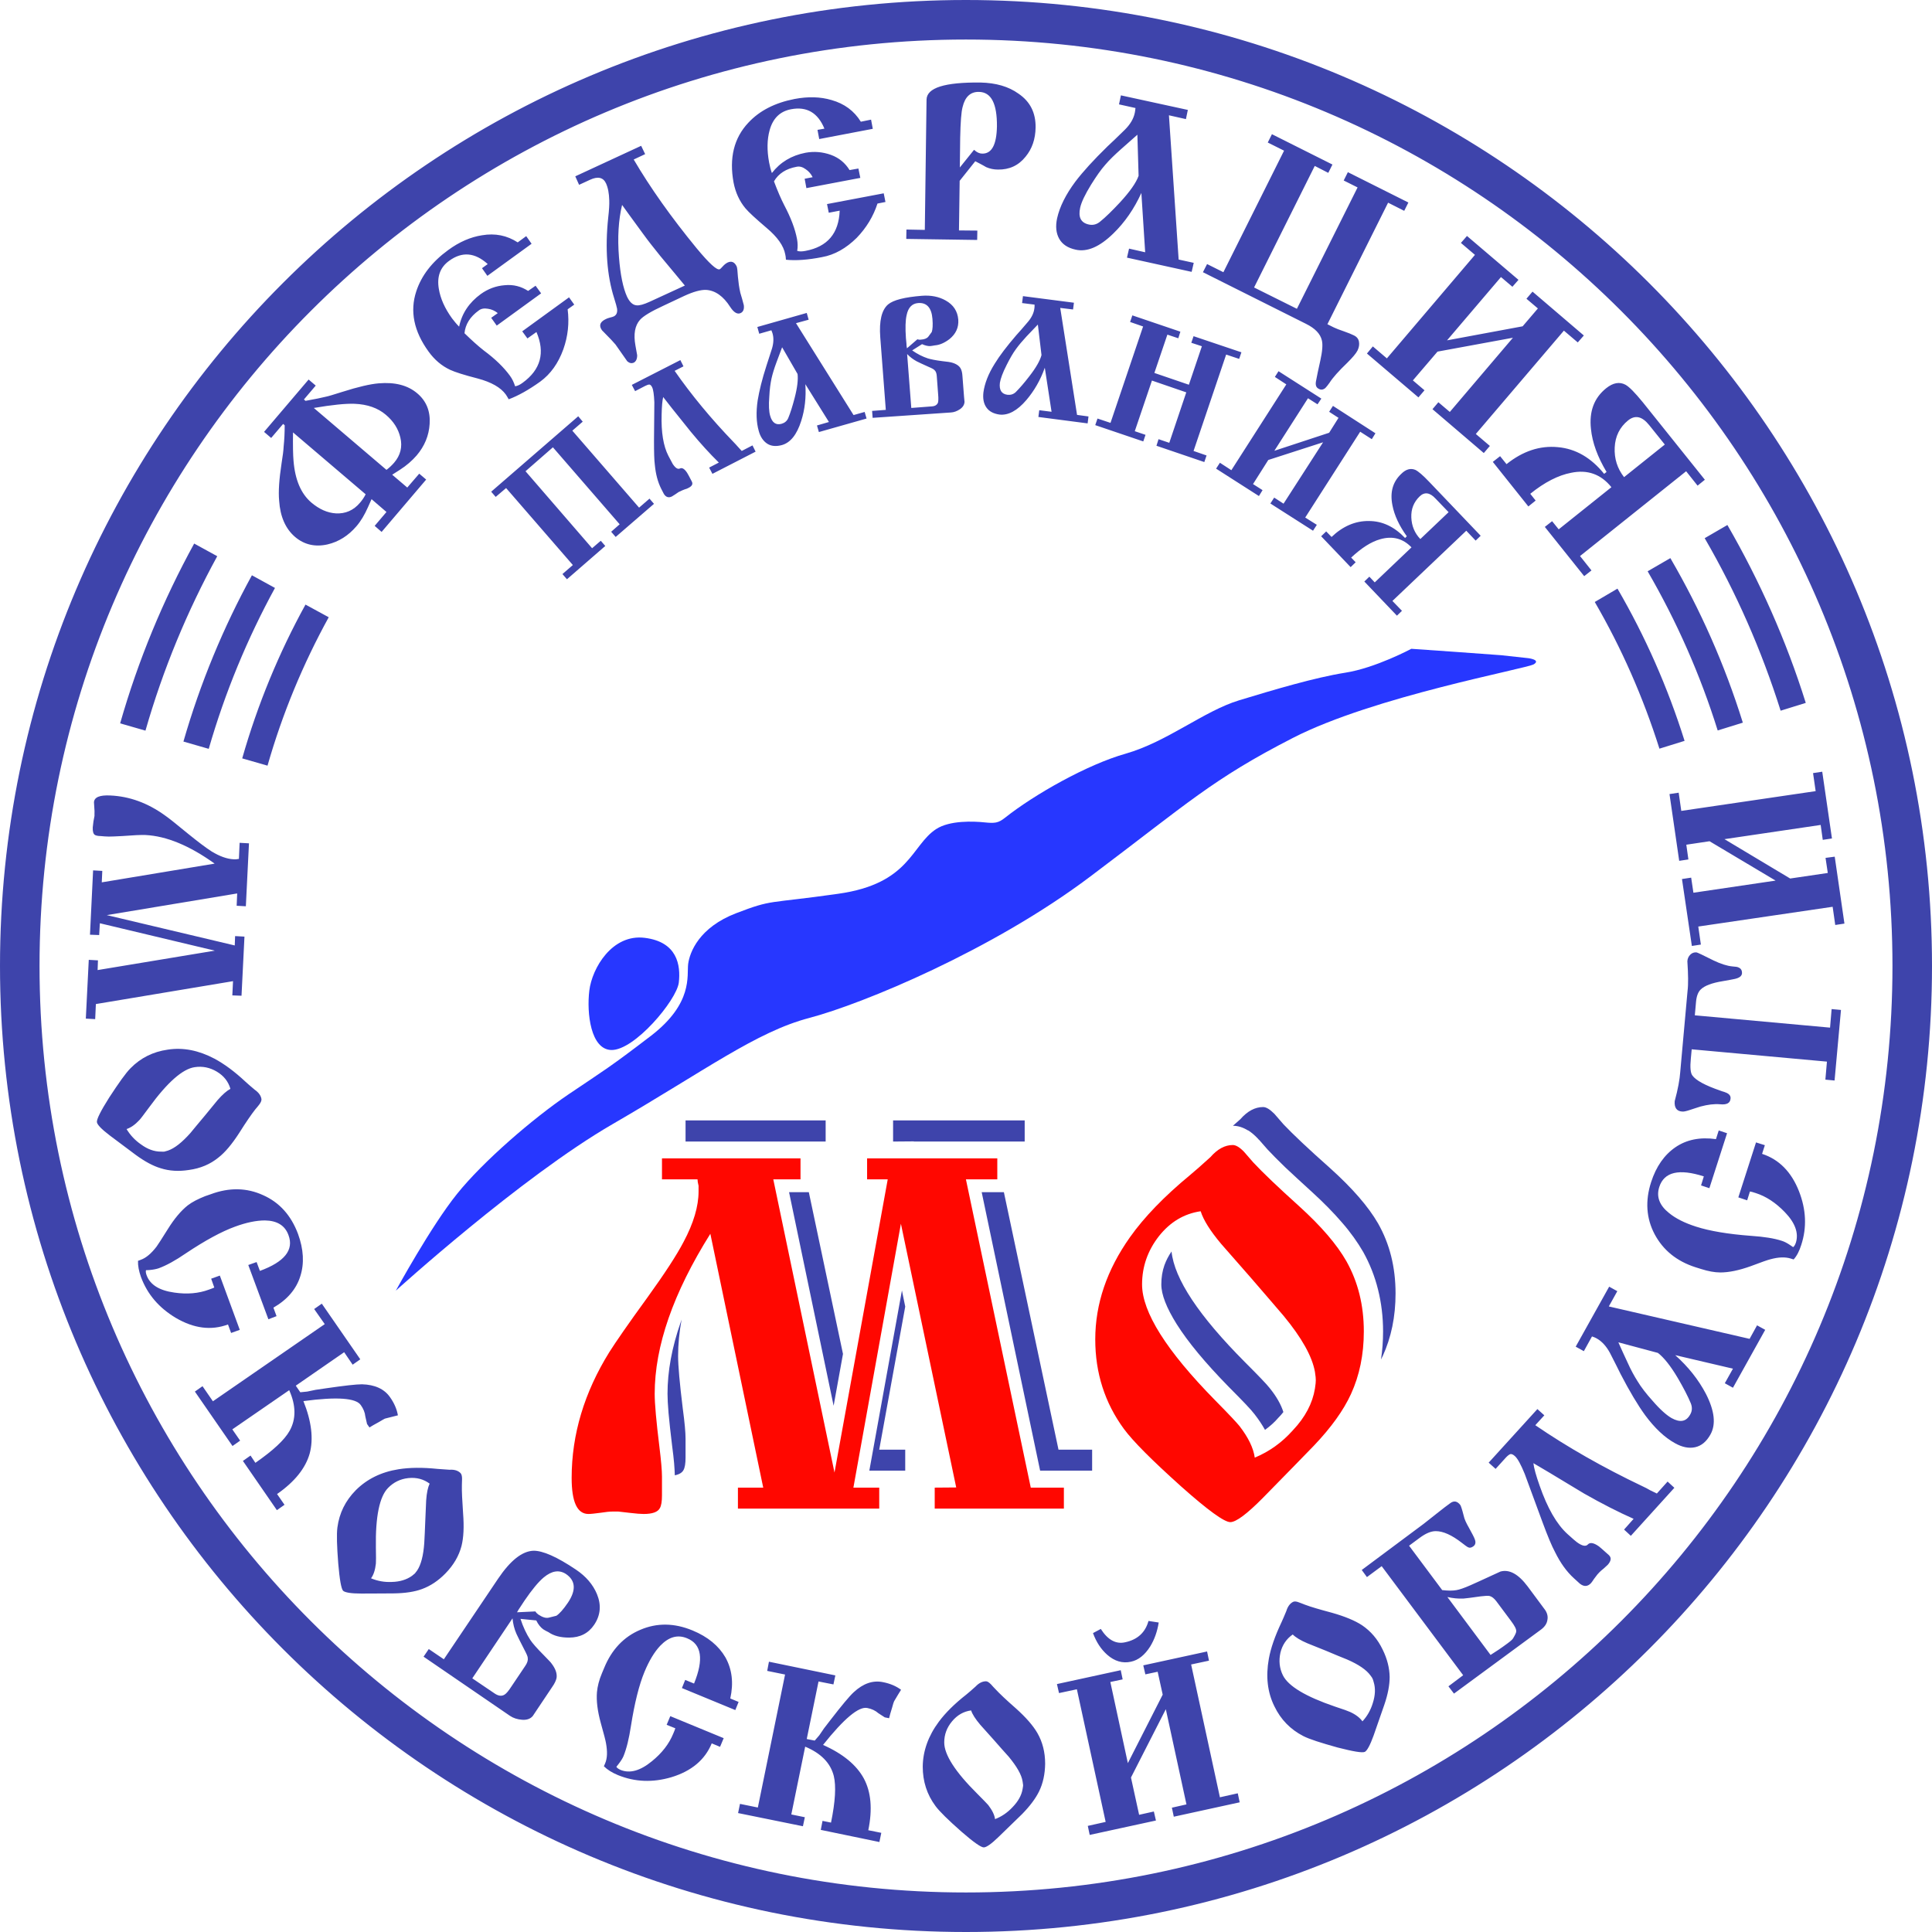 <?xml version="1.0" encoding="UTF-8"?>
<!DOCTYPE svg PUBLIC "-//W3C//DTD SVG 1.1//EN" "http://www.w3.org/Graphics/SVG/1.1/DTD/svg11.dtd">
<!-- Creator: CorelDRAW 2019 (64-Bit) -->
<svg xmlns="http://www.w3.org/2000/svg" xml:space="preserve" width="180px" height="180px" version="1.1" style="shape-rendering:geometricPrecision; text-rendering:geometricPrecision; image-rendering:optimizeQuality; fill-rule:evenodd; clip-rule:evenodd"
viewBox="0 0 111.43 111.43"
 xmlns:xlink="http://www.w3.org/1999/xlink"
 xmlns:xodm="http://www.corel.com/coreldraw/odm/2003">
 <defs>
  <style type="text/css">
   <![CDATA[
    .fil2 {fill:#2737FF}
    .fil0 {fill:#3E44AB}
    .fil1 {fill:#FF0700;fill-rule:nonzero}
   ]]>
  </style>
 </defs>
 <g id="Слой_x0020_1">
  <g id="_2025556928720">
   <path class="fil0" d="M17.93 93.5c9.67,9.67 23.03,15.65 37.78,15.65 14.76,0 28.12,-5.98 37.79,-15.65 9.67,-9.67 15.65,-23.03 15.65,-37.79 0,-14.75 -5.98,-28.11 -15.65,-37.78 -9.67,-9.67 -23.03,-15.65 -37.79,-15.65 -14.75,0 -28.11,5.98 -37.78,15.65 -9.67,9.67 -15.65,23.03 -15.65,37.78 0,14.76 5.98,28.12 15.65,37.79zm37.78 17.93c-15.38,0 -29.31,-6.24 -39.39,-16.32 -10.08,-10.08 -16.32,-24.01 -16.32,-39.4 0,-15.38 6.24,-29.31 16.32,-39.39 10.08,-10.08 24.01,-16.32 39.39,-16.32 15.39,0 29.32,6.24 39.4,16.32 10.08,10.08 16.32,24.01 16.32,39.39 0,15.39 -6.24,29.32 -16.32,39.4 -10.08,10.08 -24.01,16.32 -39.4,16.32zm21.19 -32.17c0.09,-0.14 0.18,-0.29 0.25,-0.43 -0.07,0.24 -0.16,0.48 -0.25,0.72l0 -0.18c0,-0.03 0,-0.07 0,-0.11zm28.47 -18.03l-7.8 -0.71 -0.05 0.54c-0.05,0.5 -0.02,0.83 0.09,0.97 0.2,0.28 0.73,0.57 1.6,0.87l0.11 0.04c0.08,0.02 0.17,0.05 0.26,0.09 0.17,0.08 0.25,0.19 0.23,0.34 -0.02,0.25 -0.22,0.36 -0.6,0.32 -0.34,-0.03 -0.72,0.02 -1.13,0.13 -0.18,0.06 -0.39,0.12 -0.62,0.2 -0.21,0.07 -0.35,0.1 -0.44,0.09 -0.32,-0.02 -0.46,-0.23 -0.43,-0.6 0.19,-0.7 0.29,-1.26 0.32,-1.69l0.04 -0.45 0.38 -4.21c0.05,-0.39 0.04,-0.96 -0.01,-1.72 0.01,-0.16 0.07,-0.28 0.17,-0.38 0.1,-0.1 0.22,-0.14 0.36,-0.13 0.05,0.01 0.38,0.16 0.99,0.47 0.4,0.19 0.76,0.31 1.08,0.34 0.18,0.01 0.3,0.03 0.35,0.06 0.15,0.06 0.21,0.18 0.2,0.35 -0.02,0.15 -0.15,0.25 -0.41,0.31 -0.08,0.02 -0.31,0.06 -0.7,0.13 -0.62,0.1 -1.04,0.26 -1.26,0.47 -0.16,0.15 -0.25,0.39 -0.28,0.72l-0.07 0.78 7.8 0.71 0.09 -1.07 0.54 0.05 -0.37 4.07 -0.53 -0.05 0.09 -1.04zm-5.76 4.13l-1.02 3.17 -0.48 -0.16 0.16 -0.52c-1.43,-0.46 -2.29,-0.26 -2.57,0.61 -0.18,0.56 0.01,1.06 0.56,1.5 0.39,0.32 0.91,0.58 1.57,0.79 0.78,0.25 1.84,0.43 3.18,0.53 0.73,0.05 1.32,0.14 1.77,0.29 0.13,0.04 0.29,0.12 0.48,0.25l0.16 0.11c0.06,-0.04 0.11,-0.12 0.16,-0.26 0.17,-0.55 -0.04,-1.14 -0.64,-1.76 -0.52,-0.54 -1.08,-0.91 -1.68,-1.1 -0.15,-0.05 -0.26,-0.08 -0.33,-0.09l-0.16 0.51 -0.51 -0.17 1.02 -3.17 0.51 0.16 -0.16 0.5c0.98,0.32 1.69,1.04 2.13,2.16 0.41,1.05 0.46,2.08 0.13,3.09 -0.11,0.35 -0.25,0.63 -0.44,0.84l-0.16 -0.05c-0.32,-0.1 -0.71,-0.09 -1.18,0.04 -0.13,0.03 -0.51,0.16 -1.14,0.4 -0.67,0.24 -1.25,0.36 -1.75,0.36 -0.33,0 -0.7,-0.07 -1.11,-0.2l-0.32 -0.1c-1.09,-0.35 -1.87,-0.99 -2.36,-1.91 -0.48,-0.91 -0.55,-1.92 -0.2,-3 0.29,-0.9 0.76,-1.57 1.4,-2.01 0.64,-0.44 1.42,-0.6 2.34,-0.47l0.16 -0.5 0.48 0.16zm-7.79 11.72l-0.47 0.85 -0.47 -0.26 1.93 -3.46 0.47 0.26 -0.49 0.88 8.12 1.87 0.43 -0.78 0.47 0.26 -1.86 3.34 -0.47 -0.26 0.47 -0.84 -3.33 -0.78c0.75,0.67 1.34,1.41 1.77,2.23 0.5,0.98 0.59,1.76 0.26,2.35 -0.23,0.41 -0.52,0.65 -0.88,0.73 -0.36,0.08 -0.75,0 -1.16,-0.23 -0.6,-0.33 -1.17,-0.87 -1.72,-1.61 -0.43,-0.59 -0.9,-1.38 -1.42,-2.38 -0.13,-0.27 -0.34,-0.68 -0.62,-1.23 -0.21,-0.38 -0.46,-0.66 -0.77,-0.83 -0.05,-0.03 -0.14,-0.07 -0.26,-0.11zm4.59 4.71c0.49,0.27 0.84,0.21 1.07,-0.2 0.12,-0.2 0.13,-0.42 0.04,-0.65 -0.17,-0.41 -0.42,-0.89 -0.74,-1.44 -0.43,-0.73 -0.82,-1.21 -1.16,-1.47l-2.28 -0.61c0.17,0.38 0.34,0.76 0.52,1.14 0.2,0.45 0.4,0.81 0.59,1.11 0.2,0.33 0.49,0.71 0.87,1.13 0.44,0.51 0.81,0.83 1.09,0.99zm-2.74 6.43l0.55 -0.62c-0.88,-0.39 -1.84,-0.88 -2.86,-1.46 -0.4,-0.24 -1.06,-0.64 -1.99,-1.2l-0.93 -0.55c0.03,0.27 0.15,0.71 0.36,1.3 0.45,1.29 0.98,2.22 1.61,2.79 0.29,0.26 0.47,0.42 0.53,0.46 0.31,0.23 0.52,0.27 0.64,0.14 0.13,-0.14 0.34,-0.1 0.64,0.11 0.05,0.04 0.24,0.2 0.57,0.5 0.16,0.15 0.14,0.33 -0.06,0.56 -0.05,0.05 -0.13,0.12 -0.24,0.22 -0.11,0.09 -0.2,0.16 -0.25,0.22l-0.11 0.12c-0.05,0.06 -0.11,0.14 -0.19,0.25 -0.07,0.11 -0.13,0.19 -0.17,0.24 -0.19,0.21 -0.41,0.23 -0.65,0.04l-0.34 -0.31c-0.42,-0.38 -0.78,-0.88 -1.09,-1.51 -0.19,-0.35 -0.43,-0.93 -0.73,-1.74l-1.02 -2.77c-0.22,-0.54 -0.41,-0.89 -0.57,-1.03 -0.11,-0.1 -0.2,-0.13 -0.27,-0.11 -0.07,0.03 -0.16,0.1 -0.26,0.21l-0.58 0.64 -0.4 -0.36 2.81 -3.09 0.4 0.36 -0.52 0.57c1.84,1.26 3.91,2.44 6.2,3.53 0.13,0.06 0.27,0.13 0.42,0.22l0.39 0.19 0.62 -0.69 0.39 0.36 -2.51 2.77 -0.39 -0.36zm-21.67 -2.86l-0.11 -0.07 0.29 -0.11 -0.18 0.18zm6.54 5.19l3.57 -2.66c0.17,-0.13 0.42,-0.33 0.76,-0.6 0.34,-0.27 0.6,-0.47 0.77,-0.59 0.21,-0.16 0.41,-0.13 0.59,0.11 0.03,0.05 0.1,0.25 0.19,0.61 0.04,0.2 0.15,0.43 0.3,0.69 0.18,0.33 0.3,0.55 0.34,0.67 0.07,0.18 0.04,0.32 -0.09,0.41 -0.11,0.08 -0.21,0.1 -0.32,0.04 -0.04,-0.02 -0.15,-0.1 -0.33,-0.24 -0.59,-0.46 -1.09,-0.68 -1.51,-0.68 -0.28,0 -0.58,0.13 -0.92,0.38l-0.62 0.46 1.91 2.56c0.35,0.04 0.62,0.04 0.83,0 0.17,-0.03 0.44,-0.12 0.8,-0.28 0.07,-0.03 0.65,-0.29 1.73,-0.79 0.51,-0.14 1.03,0.14 1.57,0.86l0.95 1.28c0.17,0.21 0.23,0.43 0.19,0.64 -0.03,0.22 -0.15,0.4 -0.36,0.56l-5.03 3.7 -0.32 -0.42 0.85 -0.64 -4.7 -6.29 -0.85 0.63 -0.3 -0.41zm7.43 4.9c0.29,-0.18 0.62,-0.4 0.97,-0.66 0.19,-0.14 0.3,-0.24 0.33,-0.3 0.12,-0.2 0.18,-0.33 0.18,-0.4 0.01,-0.13 -0.09,-0.32 -0.3,-0.6l-0.85 -1.14c-0.13,-0.17 -0.26,-0.27 -0.39,-0.3 -0.08,-0.02 -0.25,-0.01 -0.5,0.02 -0.55,0.08 -0.89,0.12 -1.02,0.13 -0.3,0.01 -0.6,-0.02 -0.91,-0.09l2.49 3.34zm-11.39 -3.06c0.08,-0.04 0.19,-0.03 0.34,0.03 0.12,0.04 0.23,0.09 0.34,0.13 0.34,0.13 0.86,0.28 1.57,0.47 0.74,0.21 1.32,0.45 1.73,0.72 0.5,0.34 0.9,0.8 1.19,1.41 0.26,0.53 0.39,1.05 0.4,1.57 0,0.46 -0.1,1 -0.31,1.61 -0.11,0.31 -0.31,0.9 -0.62,1.78 -0.2,0.55 -0.37,0.86 -0.5,0.93 -0.15,0.07 -0.67,-0.02 -1.57,-0.25 -0.97,-0.27 -1.63,-0.48 -1.98,-0.66 -0.74,-0.38 -1.3,-0.95 -1.67,-1.72 -0.4,-0.81 -0.5,-1.72 -0.32,-2.73 0.11,-0.62 0.36,-1.33 0.73,-2.11 0.07,-0.15 0.16,-0.36 0.28,-0.65 0.08,-0.26 0.21,-0.44 0.39,-0.53zm-0.02 1.88c-0.36,0.25 -0.6,0.6 -0.71,1.05 -0.1,0.46 -0.06,0.89 0.14,1.3 0.31,0.63 1.31,1.23 3.01,1.81 0.47,0.15 0.76,0.26 0.87,0.31 0.33,0.15 0.57,0.34 0.71,0.54 0.28,-0.3 0.48,-0.66 0.6,-1.06 0.14,-0.44 0.16,-0.84 0.05,-1.2 -0.03,-0.11 -0.05,-0.18 -0.07,-0.21 -0.01,-0.03 -0.05,-0.09 -0.12,-0.18 -0.23,-0.32 -0.68,-0.63 -1.35,-0.92 -0.31,-0.12 -0.71,-0.29 -1.21,-0.5l-1.07 -0.43c-0.4,-0.17 -0.68,-0.34 -0.85,-0.51zm-7.32 4.31l-2.01 3.94 0.47 2.15 0.85 -0.19 0.12 0.52 -3.82 0.83 -0.11 -0.52 1.03 -0.23 -1.66 -7.65 -1.03 0.22 -0.12 -0.52 3.68 -0.8 0.11 0.53 -0.71 0.15 1.01 4.68 2.01 -3.95 -0.29 -1.32 -0.71 0.15 -0.12 -0.52 3.68 -0.8 0.11 0.53 -1.03 0.22 1.66 7.66 1.03 -0.23 0.11 0.52 -3.8 0.83 -0.11 -0.52 0.84 -0.19 -1.19 -5.49zm-1 -5.09l0.59 0.09c-0.08,0.51 -0.24,0.97 -0.49,1.38 -0.31,0.49 -0.68,0.79 -1.11,0.88 -0.49,0.11 -0.95,-0.03 -1.37,-0.4 -0.36,-0.32 -0.63,-0.73 -0.82,-1.25l0.45 -0.24c0.4,0.63 0.87,0.89 1.4,0.77 0.72,-0.15 1.17,-0.57 1.35,-1.23zm-9.37 3.48c0.08,0 0.17,0.06 0.29,0.18 0.08,0.09 0.16,0.18 0.24,0.26 0.25,0.27 0.64,0.64 1.19,1.12 0.58,0.52 0.99,0.99 1.24,1.42 0.3,0.52 0.45,1.11 0.45,1.78 -0.01,0.59 -0.12,1.12 -0.35,1.59 -0.2,0.41 -0.53,0.85 -0.98,1.31 -0.24,0.23 -0.69,0.67 -1.35,1.31 -0.42,0.41 -0.71,0.61 -0.86,0.61 -0.16,0 -0.59,-0.3 -1.29,-0.91 -0.76,-0.67 -1.26,-1.16 -1.49,-1.47 -0.5,-0.67 -0.74,-1.43 -0.74,-2.28 0.01,-0.9 0.32,-1.77 0.93,-2.59 0.38,-0.51 0.9,-1.03 1.59,-1.57 0.12,-0.1 0.3,-0.25 0.53,-0.46 0.19,-0.2 0.39,-0.3 0.6,-0.3zm-0.86 1.68c-0.44,0.06 -0.8,0.27 -1.1,0.63 -0.3,0.36 -0.45,0.76 -0.45,1.22 0,0.7 0.63,1.69 1.9,2.95 0.35,0.35 0.56,0.57 0.64,0.66 0.22,0.29 0.36,0.56 0.39,0.81 0.39,-0.15 0.72,-0.38 1.01,-0.69 0.32,-0.33 0.52,-0.68 0.58,-1.05 0.02,-0.11 0.03,-0.18 0.03,-0.22 0,-0.03 -0.01,-0.1 -0.03,-0.21 -0.06,-0.4 -0.34,-0.87 -0.8,-1.43 -0.23,-0.25 -0.51,-0.57 -0.87,-0.98l-0.77 -0.86c-0.28,-0.33 -0.46,-0.61 -0.53,-0.83zm-9.48 1.65l0.46 0.09 0.26 -0.3 0.28 -0.41 0.37 -0.48c0.65,-0.84 1.09,-1.37 1.34,-1.6 0.55,-0.51 1.11,-0.7 1.69,-0.58 0.41,0.08 0.76,0.23 1.04,0.44 -0.09,0.15 -0.23,0.36 -0.4,0.66 -0.02,0.03 -0.06,0.16 -0.12,0.38 -0.08,0.26 -0.14,0.46 -0.17,0.6l-0.25 -0.05 -0.37 -0.24c-0.17,-0.15 -0.38,-0.25 -0.64,-0.3 -0.49,-0.1 -1.34,0.61 -2.55,2.13 1.15,0.51 1.93,1.16 2.35,1.93 0.42,0.78 0.51,1.77 0.26,2.99l0.75 0.15 -0.11 0.53 -3.38 -0.7 0.1 -0.52 0.49 0.1c0.25,-1.22 0.3,-2.11 0.16,-2.69 -0.19,-0.75 -0.74,-1.31 -1.65,-1.69l-0.8 3.91 0.78 0.16 -0.11 0.52 -3.74 -0.76 0.11 -0.53 1.03 0.21 1.57 -7.67 -1.03 -0.21 0.1 -0.53 3.83 0.79 -0.11 0.52 -0.86 -0.17 -0.68 3.32zm-4.12 -1.67l-3.08 -1.27 0.19 -0.47 0.51 0.21c0.57,-1.4 0.44,-2.27 -0.4,-2.61 -0.55,-0.23 -1.06,-0.08 -1.55,0.43 -0.34,0.36 -0.64,0.86 -0.91,1.51 -0.31,0.75 -0.57,1.79 -0.78,3.12 -0.11,0.72 -0.25,1.3 -0.43,1.74 -0.05,0.12 -0.15,0.28 -0.29,0.46l-0.12 0.15c0.03,0.06 0.11,0.12 0.24,0.18 0.54,0.22 1.14,0.05 1.81,-0.5 0.58,-0.47 0.99,-1 1.23,-1.59 0.06,-0.14 0.1,-0.24 0.12,-0.31l-0.5 -0.2 0.21 -0.5 3.08 1.27 -0.21 0.5 -0.48 -0.2c-0.39,0.95 -1.17,1.6 -2.32,1.95 -1.08,0.32 -2.11,0.28 -3.09,-0.12 -0.34,-0.14 -0.61,-0.31 -0.81,-0.51l0.07 -0.16c0.13,-0.3 0.14,-0.69 0.05,-1.18 -0.02,-0.13 -0.12,-0.52 -0.3,-1.16 -0.19,-0.69 -0.26,-1.28 -0.22,-1.77 0.03,-0.33 0.12,-0.7 0.29,-1.1l0.13 -0.31c0.43,-1.05 1.13,-1.79 2.08,-2.19 0.96,-0.41 1.96,-0.4 3.02,0.04 0.87,0.36 1.5,0.88 1.89,1.55 0.38,0.68 0.48,1.47 0.28,2.37l0.48 0.2 -0.19 0.47zm-16.81 -2.93l3.13 -4.65c0.71,-1.05 1.38,-1.58 2.03,-1.61 0.54,-0.01 1.36,0.35 2.46,1.09 0.58,0.39 0.98,0.86 1.21,1.41 0.26,0.63 0.21,1.22 -0.16,1.77 -0.33,0.49 -0.81,0.74 -1.45,0.74 -0.49,0 -0.88,-0.1 -1.18,-0.31 -0.12,-0.06 -0.22,-0.11 -0.31,-0.17 -0.15,-0.11 -0.29,-0.28 -0.4,-0.51l-0.91 -0.09c0.15,0.46 0.34,0.87 0.57,1.22 0.12,0.18 0.37,0.47 0.75,0.85 0.28,0.29 0.44,0.45 0.46,0.49 0.24,0.31 0.34,0.59 0.3,0.85 -0.03,0.14 -0.11,0.32 -0.26,0.53l-0.87 1.3 -0.24 0.36c-0.13,0.16 -0.34,0.24 -0.61,0.22 -0.28,-0.02 -0.52,-0.1 -0.71,-0.23l-4.98 -3.41 0.3 -0.44 0.87 0.59zm1.64 1.1l1.3 0.88c0.21,0.14 0.4,0.16 0.56,0.06 0.1,-0.06 0.23,-0.21 0.39,-0.46l0.8 -1.19c0.12,-0.17 0.17,-0.33 0.15,-0.46 0,-0.09 -0.07,-0.24 -0.19,-0.47 -0.24,-0.46 -0.39,-0.77 -0.46,-0.92 -0.13,-0.29 -0.2,-0.59 -0.23,-0.9l-2.32 3.46zm2.58 -3.81l1.06 -0.05c0.04,0.07 0.1,0.13 0.17,0.18 0.24,0.16 0.44,0.22 0.6,0.18 0.25,-0.06 0.39,-0.1 0.44,-0.11 0.17,-0.11 0.4,-0.36 0.67,-0.76 0.48,-0.72 0.44,-1.27 -0.12,-1.65 -0.39,-0.25 -0.81,-0.19 -1.28,0.2 -0.31,0.26 -0.68,0.71 -1.11,1.34l-0.23 0.35c-0.07,0.1 -0.14,0.21 -0.2,0.32zm-3.26 -8.03c0.06,0.06 0.09,0.17 0.09,0.33 0,0.12 -0.01,0.24 -0.01,0.36 -0.01,0.36 0.02,0.9 0.07,1.64 0.06,0.77 0.03,1.39 -0.09,1.87 -0.15,0.58 -0.46,1.11 -0.93,1.59 -0.41,0.42 -0.86,0.72 -1.35,0.9 -0.43,0.16 -0.97,0.24 -1.62,0.25 -0.33,0 -0.96,0.01 -1.88,0.01 -0.59,0 -0.94,-0.06 -1.05,-0.16 -0.11,-0.12 -0.2,-0.64 -0.28,-1.56 -0.08,-1.01 -0.1,-1.7 -0.05,-2.09 0.11,-0.83 0.46,-1.54 1.06,-2.15 0.64,-0.64 1.46,-1.05 2.47,-1.21 0.63,-0.1 1.37,-0.11 2.24,-0.02 0.16,0.01 0.39,0.03 0.7,0.05 0.28,-0.02 0.49,0.05 0.63,0.19zm-1.78 0.61c-0.35,-0.26 -0.76,-0.37 -1.23,-0.32 -0.46,0.05 -0.85,0.24 -1.17,0.57 -0.49,0.5 -0.73,1.65 -0.7,3.44 0.01,0.5 0.01,0.8 0,0.92 -0.04,0.36 -0.13,0.65 -0.28,0.85 0.38,0.16 0.78,0.23 1.2,0.21 0.46,-0.01 0.85,-0.13 1.16,-0.35 0.09,-0.07 0.14,-0.11 0.17,-0.14 0.02,-0.02 0.06,-0.08 0.13,-0.17 0.22,-0.33 0.36,-0.86 0.41,-1.58 0.02,-0.34 0.04,-0.77 0.06,-1.31l0.05 -1.15c0.03,-0.44 0.1,-0.76 0.2,-0.97zm-7.72 -5.65l0.26 0.38 0.4 -0.04 0.48 -0.1 0.61 -0.09c1.04,-0.15 1.73,-0.23 2.07,-0.23 0.74,0.02 1.29,0.27 1.62,0.75 0.24,0.34 0.39,0.69 0.45,1.04 -0.17,0.04 -0.42,0.11 -0.75,0.19 -0.04,0.02 -0.15,0.08 -0.35,0.2 -0.24,0.13 -0.42,0.23 -0.54,0.31l-0.14 -0.2 -0.1 -0.44c-0.02,-0.22 -0.11,-0.44 -0.26,-0.65 -0.28,-0.41 -1.38,-0.49 -3.31,-0.23 0.47,1.17 0.59,2.18 0.36,3.03 -0.24,0.84 -0.86,1.62 -1.88,2.33l0.43 0.62 -0.44 0.31 -1.96 -2.84 0.44 -0.31 0.28 0.42c1.02,-0.71 1.68,-1.32 1.97,-1.84 0.38,-0.67 0.38,-1.46 -0.02,-2.35l-3.28 2.26 0.45 0.65 -0.44 0.31 -2.17 -3.14 0.44 -0.31 0.6 0.87 6.45 -4.45 -0.61 -0.87 0.44 -0.31 2.22 3.21 -0.44 0.31 -0.49 -0.72 -2.79 1.93zm-1.58 -3.83l-1.16 -3.13 0.48 -0.17 0.19 0.51c1.42,-0.52 1.97,-1.21 1.65,-2.06 -0.2,-0.56 -0.66,-0.84 -1.36,-0.85 -0.5,0 -1.08,0.12 -1.73,0.36 -0.77,0.28 -1.71,0.79 -2.82,1.53 -0.61,0.42 -1.14,0.71 -1.58,0.87 -0.12,0.04 -0.3,0.08 -0.53,0.1l-0.2 0.01c-0.02,0.07 -0.01,0.17 0.04,0.3 0.2,0.54 0.73,0.87 1.59,0.99 0.74,0.11 1.41,0.05 2,-0.17 0.14,-0.05 0.25,-0.09 0.31,-0.12l-0.18 -0.51 0.5 -0.18 1.15 3.13 -0.5 0.18 -0.18 -0.49c-0.97,0.36 -1.97,0.23 -3.01,-0.38 -0.97,-0.58 -1.64,-1.36 -2.01,-2.36 -0.12,-0.34 -0.18,-0.65 -0.17,-0.93l0.16 -0.06c0.31,-0.11 0.61,-0.37 0.91,-0.76 0.08,-0.11 0.3,-0.45 0.65,-1.01 0.38,-0.61 0.76,-1.06 1.15,-1.37 0.26,-0.2 0.6,-0.37 1,-0.53l0.32 -0.11c1.07,-0.4 2.08,-0.38 3.02,0.05 0.95,0.42 1.62,1.17 2.02,2.24 0.32,0.88 0.37,1.7 0.13,2.44 -0.23,0.74 -0.75,1.35 -1.55,1.81l0.18 0.49 -0.47 0.18zm-0.4 -12.7c0.01,0.08 -0.03,0.19 -0.13,0.32 -0.07,0.09 -0.15,0.19 -0.23,0.28 -0.22,0.28 -0.53,0.73 -0.92,1.35 -0.42,0.65 -0.82,1.13 -1.21,1.43 -0.47,0.38 -1.03,0.62 -1.7,0.71 -0.58,0.09 -1.12,0.06 -1.62,-0.1 -0.44,-0.13 -0.92,-0.39 -1.44,-0.77 -0.27,-0.2 -0.77,-0.58 -1.51,-1.13 -0.47,-0.36 -0.71,-0.61 -0.73,-0.76 -0.02,-0.16 0.21,-0.63 0.71,-1.42 0.55,-0.84 0.95,-1.41 1.23,-1.69 0.58,-0.59 1.29,-0.95 2.14,-1.07 0.89,-0.14 1.79,0.04 2.7,0.52 0.56,0.3 1.16,0.74 1.79,1.33 0.12,0.11 0.29,0.26 0.53,0.46 0.23,0.16 0.36,0.34 0.39,0.54zm-1.79 -0.59c-0.12,-0.42 -0.38,-0.75 -0.78,-0.99 -0.4,-0.24 -0.83,-0.33 -1.28,-0.26 -0.7,0.1 -1.58,0.88 -2.63,2.32 -0.3,0.4 -0.48,0.65 -0.56,0.73 -0.25,0.27 -0.5,0.44 -0.74,0.52 0.21,0.35 0.49,0.65 0.84,0.89 0.37,0.27 0.75,0.41 1.13,0.41 0.11,0.01 0.18,0 0.21,0 0.04,-0.01 0.11,-0.03 0.21,-0.06 0.38,-0.13 0.81,-0.47 1.29,-1.01 0.21,-0.26 0.49,-0.59 0.84,-1.01l0.73 -0.89c0.29,-0.33 0.53,-0.54 0.74,-0.65zm-7.42 -11.91l6.51 -1.08c-1.45,-1.04 -2.78,-1.59 -3.99,-1.65 -0.25,-0.01 -0.7,0.01 -1.34,0.06 -0.36,0.02 -0.62,0.03 -0.77,0.03l-0.24 -0.01c-0.08,-0.01 -0.16,-0.01 -0.24,-0.02 -0.15,0 -0.26,-0.03 -0.32,-0.06 -0.1,-0.06 -0.14,-0.21 -0.13,-0.44 0.01,-0.08 0.02,-0.19 0.04,-0.34 0.03,-0.15 0.05,-0.26 0.06,-0.32 0,-0.07 0,-0.12 0,-0.15 0.01,-0.07 0,-0.17 -0.01,-0.32 -0.01,-0.14 -0.02,-0.25 -0.02,-0.32 0.02,-0.29 0.33,-0.42 0.94,-0.39 1.11,0.05 2.15,0.43 3.14,1.14 0.25,0.17 0.69,0.53 1.35,1.07 0.58,0.47 1.03,0.81 1.36,1.02 0.46,0.28 0.88,0.43 1.26,0.45l0.15 0c0.07,-0.01 0.12,-0.02 0.16,-0.02l0.04 -0.93 0.54 0.03 -0.18 3.63 -0.53 -0.03 0.03 -0.71 -7.52 1.25 7.38 1.75 0.02 -0.54 0.54 0.03 -0.17 3.41 -0.53 -0.02 0.04 -0.82 -7.91 1.32 -0.04 0.87 -0.54 -0.03 0.17 -3.39 0.53 0.03 -0.02 0.56 6.76 -1.12 -6.63 -1.58 -0.04 0.68 -0.53 -0.02 0.18 -3.71 0.53 0.03 -0.03 0.66zm1.06 -9.17c1.04,-3.64 2.48,-7.11 4.27,-10.37l1.33 0.73c-1.73,3.16 -3.13,6.53 -4.14,10.06l-1.46 -0.42zm12.03 -6.12l-1.34 -0.73c-1.53,2.78 -2.76,5.75 -3.65,8.87l1.46 0.42c0.86,-3.01 2.05,-5.87 3.53,-8.56zm-3.1 -1.69l-1.33 -0.73c-1.65,3.01 -2.98,6.22 -3.95,9.59l1.46 0.42c0.94,-3.26 2.23,-6.37 3.82,-9.28zm79.85 9.27l1.45 -0.45c-0.97,-3.09 -2.27,-6.03 -3.87,-8.78l-1.31 0.77c1.54,2.65 2.79,5.49 3.73,8.46zm3.36 -1.05l1.45 -0.45c-1.04,-3.34 -2.45,-6.52 -4.18,-9.49l-1.31 0.76c1.67,2.88 3.03,5.95 4.04,9.18zm3.63 -1.14l1.45 -0.45c-1.13,-3.61 -2.66,-7.04 -4.52,-10.26l-1.31 0.76c1.81,3.12 3.28,6.46 4.38,9.95zm-21.47 -29.31l-0.24 0.48 -0.93 -0.47 -3.5 7.01 0.38 0.19c0.12,0.06 0.31,0.13 0.57,0.22 0.26,0.09 0.45,0.17 0.57,0.23 0.17,0.08 0.27,0.2 0.3,0.37 0.03,0.16 0,0.33 -0.08,0.5 -0.09,0.18 -0.29,0.41 -0.59,0.71 -0.5,0.48 -0.84,0.86 -1.03,1.16 -0.1,0.14 -0.18,0.24 -0.24,0.3 -0.12,0.1 -0.25,0.12 -0.37,0.05 -0.16,-0.07 -0.21,-0.22 -0.17,-0.44 0.05,-0.29 0.14,-0.69 0.25,-1.19 0.12,-0.54 0.15,-0.93 0.09,-1.17 -0.09,-0.38 -0.39,-0.69 -0.91,-0.95l-5.95 -2.98 0.24 -0.47 0.94 0.47 3.5 -7.01 -0.94 -0.47 0.24 -0.48 3.49 1.75 -0.24 0.48 -0.78 -0.4 -3.5 7.01 2.47 1.23 3.5 -7 -0.8 -0.4 0.24 -0.48 3.49 1.75zm17.1 15.99l-0.42 0.34 -0.66 -0.83 -6.12 4.89 0.66 0.83 -0.42 0.33 -2.27 -2.84 0.42 -0.33 0.38 0.47 3.04 -2.43c-0.6,-0.75 -1.38,-1.03 -2.33,-0.83 -0.73,0.14 -1.52,0.54 -2.35,1.21l0.31 0.39 -0.42 0.34 -2.05 -2.57 0.42 -0.33 0.37 0.46c0.94,-0.75 1.92,-1.08 2.96,-0.98 1.03,0.09 1.92,0.61 2.67,1.54l0.14 -0.11c-0.52,-0.87 -0.82,-1.69 -0.9,-2.48 -0.11,-1.01 0.18,-1.79 0.88,-2.35 0.4,-0.32 0.77,-0.38 1.11,-0.2 0.22,0.12 0.55,0.46 1,1.01l3.58 4.47zm-4.66 -0.15l2.35 -1.88 -0.9 -1.12c-0.41,-0.51 -0.81,-0.6 -1.22,-0.27 -0.48,0.39 -0.74,0.91 -0.77,1.56 -0.03,0.64 0.15,1.21 0.54,1.71zm-6.41 -8.04l-4.35 0.8 -1.42 1.66 0.67 0.57 -0.35 0.41 -2.97 -2.53 0.34 -0.41 0.81 0.69 5.08 -5.97 -0.81 -0.69 0.35 -0.4 2.97 2.53 -0.35 0.4 -0.66 -0.56 -3.11 3.65 4.36 -0.81 0.88 -1.03 -0.66 -0.56 0.35 -0.41 2.96 2.53 -0.35 0.4 -0.8 -0.68 -5.08 5.96 0.81 0.69 -0.35 0.41 -2.96 -2.53 0.34 -0.4 0.66 0.56 3.64 -4.28zm-1.86 11.42l-0.29 0.28 -0.54 -0.57 -4.26 4.05 0.55 0.57 -0.29 0.28 -1.88 -1.97 0.29 -0.28 0.31 0.33 2.12 -2.02c-0.5,-0.52 -1.1,-0.67 -1.8,-0.47 -0.54,0.15 -1.09,0.51 -1.68,1.06l0.26 0.27 -0.29 0.28 -1.7 -1.78 0.29 -0.28 0.31 0.32c0.65,-0.62 1.37,-0.93 2.15,-0.92 0.78,0 1.47,0.33 2.09,0.98l0.1 -0.1c-0.44,-0.61 -0.72,-1.21 -0.83,-1.79 -0.15,-0.75 0.02,-1.35 0.51,-1.81 0.27,-0.27 0.54,-0.34 0.81,-0.23 0.17,0.08 0.44,0.31 0.81,0.7l2.96 3.1zm-3.48 0.19l1.63 -1.55 -0.75 -0.78c-0.33,-0.36 -0.64,-0.4 -0.92,-0.13 -0.34,0.33 -0.5,0.73 -0.48,1.22 0.02,0.48 0.19,0.9 0.52,1.24zm-5.61 -5.58l-3.16 1.02 -0.88 1.39 0.55 0.35 -0.21 0.34 -2.47 -1.58 0.22 -0.34 0.66 0.43 3.17 -4.95 -0.66 -0.43 0.21 -0.33 2.47 1.58 -0.22 0.33 -0.55 -0.35 -1.94 3.03 3.16 -1.04 0.54 -0.86 -0.54 -0.35 0.22 -0.34 2.45 1.58 -0.21 0.34 -0.67 -0.43 -3.17 4.95 0.67 0.42 -0.22 0.34 -2.46 -1.57 0.22 -0.34 0.54 0.35 2.28 -3.54zm-9.87 -3.56l-0.99 2.92 0.62 0.21 -0.13 0.38 -2.77 -0.94 0.13 -0.38 0.75 0.25 1.88 -5.56 -0.75 -0.26 0.13 -0.38 2.77 0.94 -0.12 0.38 -0.63 -0.21 -0.75 2.21 1.99 0.68 0.75 -2.22 -0.61 -0.2 0.13 -0.38 2.76 0.93 -0.13 0.38 -0.75 -0.25 -1.88 5.56 0.75 0.26 -0.13 0.38 -2.76 -0.94 0.12 -0.38 0.62 0.21 0.98 -2.91 -1.98 -0.68zm-0.95 -15.72l-0.95 -0.21 0.11 -0.52 3.86 0.84 -0.11 0.53 -0.98 -0.22 0.56 8.32 0.87 0.19 -0.12 0.52 -3.73 -0.82 0.12 -0.52 0.93 0.21 -0.22 -3.42c-0.42,0.92 -0.96,1.7 -1.62,2.34 -0.79,0.77 -1.51,1.08 -2.17,0.93 -0.46,-0.1 -0.77,-0.31 -0.95,-0.63 -0.18,-0.32 -0.22,-0.72 -0.12,-1.18 0.15,-0.67 0.5,-1.37 1.05,-2.11 0.44,-0.58 1.06,-1.26 1.86,-2.04 0.23,-0.21 0.56,-0.53 1,-0.96 0.31,-0.31 0.5,-0.63 0.57,-0.97 0.01,-0.06 0.03,-0.15 0.04,-0.28zm-3.19 5.75c-0.12,0.55 0.04,0.87 0.5,0.97 0.23,0.05 0.44,0 0.63,-0.15 0.35,-0.28 0.73,-0.66 1.17,-1.13 0.57,-0.62 0.93,-1.13 1.07,-1.53l-0.07 -2.37c-0.32,0.28 -0.63,0.56 -0.95,0.84 -0.36,0.32 -0.66,0.61 -0.89,0.88 -0.26,0.29 -0.53,0.68 -0.83,1.16 -0.35,0.57 -0.56,1.01 -0.63,1.33zm-6.95 -1.55l-0.04 2.86 1.06 0.01 -0.01 0.54 -4.09 -0.06 0.01 -0.54 1.06 0.02 0.1 -7.51c0.01,-0.69 1.05,-1.01 3.11,-0.99 0.89,0.02 1.62,0.23 2.19,0.64 0.68,0.46 1,1.11 0.99,1.95 -0.01,0.67 -0.2,1.23 -0.58,1.69 -0.41,0.51 -0.94,0.75 -1.59,0.74 -0.25,0 -0.47,-0.05 -0.68,-0.14 -0.09,-0.05 -0.2,-0.12 -0.36,-0.2l-0.27 -0.14 -0.9 1.13zm0.01 -0.77l0.82 -1.02c0.16,0.15 0.32,0.22 0.47,0.22 0.55,0.01 0.83,-0.51 0.85,-1.57 0.01,-1.32 -0.33,-1.98 -1.04,-1.99 -0.48,-0.01 -0.8,0.28 -0.94,0.87 -0.08,0.29 -0.12,0.88 -0.14,1.78l-0.02 1.71zm-8.95 0.65l0.46 -0.09c-0.09,-0.18 -0.22,-0.34 -0.4,-0.46 -0.18,-0.13 -0.35,-0.18 -0.53,-0.14 -0.6,0.11 -1.04,0.39 -1.3,0.84 0.21,0.56 0.41,1.02 0.59,1.37 0.38,0.72 0.63,1.37 0.74,1.96 0.04,0.22 0.05,0.45 0.01,0.68 0.12,0.04 0.28,0.04 0.48,0 1.27,-0.24 1.92,-1.01 1.97,-2.32l-0.63 0.12 -0.1 -0.5 3.27 -0.62 0.1 0.5 -0.46 0.09c-0.24,0.74 -0.64,1.4 -1.2,1.98 -0.61,0.6 -1.27,0.98 -2,1.11 -0.81,0.16 -1.51,0.21 -2.08,0.15 -0.01,-0.14 -0.02,-0.24 -0.04,-0.31 -0.09,-0.49 -0.45,-1 -1.07,-1.52 -0.62,-0.53 -1.03,-0.9 -1.23,-1.14 -0.34,-0.41 -0.57,-0.91 -0.68,-1.48 -0.26,-1.41 0.02,-2.57 0.85,-3.45 0.65,-0.7 1.54,-1.15 2.66,-1.37 0.79,-0.15 1.5,-0.13 2.14,0.06 0.74,0.21 1.3,0.62 1.69,1.25l0.59 -0.12 0.1 0.53 -3.09 0.59 -0.1 -0.53 0.4 -0.07c-0.38,-0.92 -1.02,-1.29 -1.92,-1.12 -0.64,0.12 -1.05,0.52 -1.24,1.21 -0.15,0.54 -0.16,1.16 -0.03,1.86 0.04,0.21 0.09,0.42 0.16,0.61 0.48,-0.62 1.12,-1.01 1.94,-1.17 0.5,-0.09 0.98,-0.05 1.46,0.12 0.47,0.17 0.83,0.47 1.08,0.88l0.51 -0.09 0.11 0.54 -3.11 0.59 -0.1 -0.54zm-9.43 -1.9l0.23 0.48 -0.66 0.31c0.95,1.62 2.16,3.33 3.63,5.12 0.73,0.88 1.17,1.28 1.33,1.21 0.03,-0.01 0.09,-0.07 0.18,-0.17 0.09,-0.1 0.18,-0.17 0.28,-0.22 0.22,-0.1 0.4,-0.03 0.52,0.23 0.03,0.07 0.05,0.26 0.07,0.59 0.03,0.32 0.07,0.63 0.14,0.93 0.07,0.23 0.14,0.47 0.2,0.71 0.03,0.23 -0.03,0.39 -0.19,0.46 -0.18,0.08 -0.38,-0.03 -0.59,-0.35 -0.4,-0.63 -0.87,-0.96 -1.4,-0.99 -0.3,-0.01 -0.72,0.1 -1.26,0.35l-1.19 0.56c-0.72,0.33 -1.18,0.61 -1.36,0.82 -0.29,0.33 -0.38,0.82 -0.26,1.48 0.02,0.12 0.05,0.3 0.1,0.56 0,0.22 -0.07,0.36 -0.2,0.43 -0.12,0.05 -0.24,0.03 -0.37,-0.08 -0.17,-0.25 -0.4,-0.57 -0.68,-0.97 -0.1,-0.12 -0.33,-0.37 -0.71,-0.75 -0.06,-0.05 -0.1,-0.11 -0.13,-0.17 -0.11,-0.23 -0.01,-0.41 0.29,-0.55 0.05,-0.03 0.12,-0.05 0.22,-0.08 0.1,-0.02 0.18,-0.05 0.23,-0.07 0.16,-0.08 0.22,-0.23 0.19,-0.45 -0.02,-0.1 -0.07,-0.3 -0.17,-0.61 -0.41,-1.3 -0.53,-2.84 -0.34,-4.64 0.05,-0.43 0.07,-0.76 0.06,-0.99 -0.01,-0.4 -0.07,-0.73 -0.19,-0.99 -0.16,-0.34 -0.47,-0.41 -0.92,-0.2l-0.63 0.29 -0.22 -0.49 3.8 -1.76zm0.5 8.99l2.02 -0.93 -0.63 -0.76c-0.6,-0.71 -1.04,-1.25 -1.34,-1.64 -0.23,-0.29 -0.64,-0.86 -1.24,-1.68l-0.41 -0.57c-0.21,0.87 -0.27,1.88 -0.18,3.01 0.08,1.03 0.24,1.78 0.46,2.27 0.15,0.32 0.33,0.49 0.55,0.51 0.17,0.02 0.42,-0.05 0.77,-0.21zm-9.15 0.93l0.38 -0.27c-0.16,-0.13 -0.35,-0.22 -0.56,-0.25 -0.22,-0.04 -0.4,-0.01 -0.54,0.1 -0.5,0.36 -0.77,0.8 -0.82,1.31 0.43,0.42 0.8,0.75 1.12,1 0.65,0.48 1.15,0.97 1.5,1.45 0.14,0.19 0.23,0.39 0.3,0.61 0.13,-0.02 0.27,-0.08 0.43,-0.2 1.05,-0.76 1.31,-1.74 0.8,-2.93l-0.52 0.37 -0.3 -0.41 2.7 -1.96 0.3 0.42 -0.38 0.27c0.1,0.78 0.02,1.55 -0.25,2.31 -0.29,0.8 -0.73,1.42 -1.33,1.86 -0.67,0.48 -1.28,0.82 -1.82,1.02 -0.07,-0.13 -0.13,-0.22 -0.17,-0.28 -0.29,-0.4 -0.83,-0.71 -1.62,-0.92 -0.78,-0.2 -1.31,-0.37 -1.59,-0.5 -0.49,-0.23 -0.9,-0.58 -1.24,-1.05 -0.85,-1.17 -1.09,-2.33 -0.71,-3.48 0.3,-0.91 0.91,-1.7 1.83,-2.37 0.65,-0.48 1.31,-0.76 1.96,-0.86 0.76,-0.13 1.44,0.01 2.06,0.41l0.49 -0.36 0.31 0.44 -2.55 1.85 -0.31 -0.44 0.33 -0.24c-0.74,-0.67 -1.48,-0.73 -2.22,-0.19 -0.52,0.37 -0.72,0.91 -0.6,1.62 0.09,0.55 0.34,1.12 0.76,1.7 0.13,0.17 0.26,0.33 0.41,0.48 0.16,-0.77 0.58,-1.39 1.25,-1.88 0.42,-0.3 0.87,-0.47 1.38,-0.51 0.5,-0.05 0.95,0.07 1.35,0.33l0.43 -0.3 0.32 0.44 -2.56 1.86 -0.32 -0.45zm-3.75 9.33l-2.57 3.02 -0.4 -0.35 0.68 -0.8 -0.86 -0.74 -0.21 0.47c-0.19,0.43 -0.41,0.8 -0.66,1.09 -0.47,0.55 -1.03,0.9 -1.67,1.05 -0.71,0.16 -1.34,0.02 -1.87,-0.43 -0.55,-0.47 -0.86,-1.17 -0.92,-2.09 -0.05,-0.52 0,-1.24 0.14,-2.16 0.07,-0.42 0.11,-0.75 0.12,-0.97 0.04,-0.38 0.06,-0.79 0.06,-1.22l-0.09 -0.08 -0.69 0.81 -0.41 -0.35 2.57 -3.02 0.41 0.35 -0.68 0.8 0.09 0.08c0.55,-0.1 0.95,-0.18 1.18,-0.24 0.12,-0.02 0.44,-0.12 0.95,-0.28 0.91,-0.29 1.61,-0.45 2.09,-0.49 0.94,-0.08 1.68,0.11 2.23,0.58 0.52,0.44 0.76,1.03 0.71,1.76 -0.04,0.67 -0.29,1.28 -0.75,1.82 -0.26,0.3 -0.58,0.58 -0.97,0.83l-0.44 0.28 0.87 0.74 0.69 -0.8 0.4 0.34zm-6.48 -4.13l4.19 3.57c0.15,-0.11 0.3,-0.25 0.44,-0.41 0.37,-0.43 0.49,-0.92 0.36,-1.46 -0.12,-0.5 -0.39,-0.93 -0.84,-1.31 -0.46,-0.39 -1.06,-0.6 -1.8,-0.63 -0.51,-0.02 -1.29,0.06 -2.35,0.24zm-1.2 1.41c-0.01,0.77 0,1.32 0.03,1.64 0.09,1.1 0.43,1.89 1.02,2.4 0.46,0.39 0.93,0.6 1.42,0.63 0.55,0.03 1.02,-0.17 1.39,-0.61 0.13,-0.15 0.24,-0.31 0.33,-0.49l-4.19 -3.57zm42.77 -7.37l-0.72 -0.09 0.05 -0.4 2.94 0.38 -0.05 0.39 -0.74 -0.09 0.97 6.17 0.66 0.09 -0.05 0.4 -2.84 -0.37 0.05 -0.39 0.71 0.09 -0.39 -2.54c-0.25,0.71 -0.61,1.33 -1.06,1.86 -0.53,0.62 -1.05,0.9 -1.56,0.84 -0.34,-0.05 -0.59,-0.18 -0.75,-0.41 -0.16,-0.23 -0.21,-0.52 -0.17,-0.87 0.07,-0.51 0.28,-1.06 0.65,-1.65 0.28,-0.46 0.7,-1.01 1.25,-1.65 0.16,-0.17 0.38,-0.43 0.68,-0.78 0.21,-0.25 0.33,-0.51 0.36,-0.77 0.01,-0.04 0.01,-0.11 0.01,-0.21zm-2 4.51c-0.05,0.42 0.1,0.65 0.44,0.69 0.18,0.02 0.34,-0.03 0.47,-0.15 0.23,-0.23 0.5,-0.54 0.79,-0.92 0.39,-0.5 0.62,-0.91 0.7,-1.22l-0.21 -1.76c-0.22,0.23 -0.44,0.46 -0.65,0.68 -0.25,0.27 -0.45,0.51 -0.61,0.73 -0.17,0.23 -0.35,0.54 -0.54,0.92 -0.23,0.45 -0.35,0.79 -0.39,1.03zm-6.58 1.56l-0.32 -4.19c-0.07,-0.94 0.08,-1.57 0.45,-1.89 0.31,-0.26 0.96,-0.42 1.95,-0.5 0.52,-0.04 0.98,0.05 1.37,0.27 0.45,0.25 0.69,0.62 0.73,1.11 0.03,0.45 -0.14,0.82 -0.51,1.12 -0.29,0.22 -0.57,0.34 -0.84,0.36 -0.1,0.02 -0.18,0.03 -0.26,0.04 -0.14,0.01 -0.3,-0.03 -0.48,-0.11l-0.57 0.36c0.3,0.21 0.6,0.36 0.9,0.46 0.16,0.05 0.44,0.11 0.84,0.16 0.3,0.03 0.46,0.06 0.5,0.07 0.28,0.07 0.47,0.19 0.56,0.36 0.05,0.09 0.09,0.24 0.1,0.43l0.09 1.17 0.03 0.32c-0.01,0.16 -0.09,0.3 -0.26,0.42 -0.18,0.12 -0.35,0.18 -0.52,0.19l-4.52 0.31 -0.03 -0.4 0.79 -0.06zm1.47 -0.11l1.18 -0.09c0.19,-0.01 0.31,-0.09 0.36,-0.22 0.02,-0.08 0.03,-0.23 0.01,-0.45l-0.08 -1.07c-0.01,-0.16 -0.05,-0.28 -0.13,-0.35 -0.04,-0.05 -0.15,-0.11 -0.32,-0.18 -0.36,-0.16 -0.59,-0.27 -0.71,-0.33 -0.2,-0.11 -0.39,-0.25 -0.55,-0.42l0.24 3.11zm-0.25 -3.44l0.6 -0.52c0.06,0.02 0.12,0.03 0.19,0.02 0.21,-0.01 0.36,-0.07 0.44,-0.17 0.11,-0.15 0.18,-0.24 0.2,-0.27 0.05,-0.14 0.07,-0.4 0.04,-0.76 -0.05,-0.64 -0.33,-0.95 -0.83,-0.91 -0.35,0.03 -0.57,0.26 -0.66,0.7 -0.07,0.3 -0.08,0.74 -0.04,1.32l0.03 0.31c0,0.09 0.01,0.18 0.03,0.28zm-7.82 -1.04l-0.7 0.2 -0.11 -0.39 2.85 -0.81 0.11 0.39 -0.73 0.2 3.32 5.3 0.64 -0.18 0.11 0.38 -2.75 0.78 -0.11 -0.38 0.69 -0.2 -1.36 -2.18c0.05,0.76 -0.03,1.47 -0.24,2.12 -0.25,0.79 -0.62,1.25 -1.11,1.39 -0.33,0.09 -0.62,0.07 -0.85,-0.08 -0.23,-0.15 -0.4,-0.4 -0.49,-0.74 -0.14,-0.49 -0.16,-1.08 -0.06,-1.76 0.09,-0.54 0.25,-1.21 0.51,-2.01 0.07,-0.22 0.18,-0.55 0.32,-0.99 0.09,-0.31 0.1,-0.6 0.03,-0.85 -0.01,-0.04 -0.04,-0.11 -0.07,-0.19zm-0.07 4.93c0.11,0.4 0.34,0.56 0.67,0.46 0.17,-0.05 0.3,-0.16 0.37,-0.32 0.13,-0.31 0.25,-0.7 0.37,-1.16 0.16,-0.61 0.21,-1.08 0.17,-1.39l-0.89 -1.54c-0.11,0.29 -0.22,0.59 -0.33,0.88 -0.13,0.35 -0.22,0.65 -0.28,0.91 -0.06,0.28 -0.11,0.63 -0.13,1.06 -0.04,0.5 -0.02,0.86 0.05,1.1zm-3.52 2.99l0.56 -0.29c-0.52,-0.51 -1.06,-1.1 -1.62,-1.78 -0.22,-0.27 -0.58,-0.73 -1.09,-1.36l-0.5 -0.64c-0.05,0.2 -0.08,0.54 -0.09,1.01 -0.03,1.02 0.1,1.82 0.39,2.38 0.14,0.26 0.22,0.42 0.25,0.47 0.16,0.24 0.29,0.32 0.42,0.26 0.12,-0.06 0.26,0.02 0.41,0.25 0.03,0.04 0.12,0.21 0.27,0.5 0.08,0.15 0.01,0.27 -0.19,0.37 -0.05,0.03 -0.12,0.06 -0.23,0.09 -0.1,0.04 -0.18,0.07 -0.23,0.1l-0.11 0.05c-0.05,0.03 -0.11,0.07 -0.19,0.13 -0.09,0.06 -0.15,0.1 -0.19,0.12 -0.19,0.1 -0.35,0.05 -0.47,-0.14l-0.16 -0.31c-0.19,-0.38 -0.31,-0.83 -0.36,-1.35 -0.04,-0.29 -0.05,-0.76 -0.05,-1.41l0.02 -2.22c-0.02,-0.44 -0.06,-0.73 -0.13,-0.87 -0.05,-0.1 -0.11,-0.15 -0.16,-0.15 -0.06,0 -0.14,0.03 -0.24,0.08l-0.58 0.3 -0.19 -0.36 2.8 -1.43 0.18 0.36 -0.51 0.26c0.96,1.38 2.09,2.75 3.41,4.12 0.08,0.08 0.16,0.17 0.24,0.26l0.22 0.24 0.62 -0.32 0.18 0.36 -2.49 1.28 -0.19 -0.36zm-10.59 0.21l3.84 4.44 0.5 -0.43 0.26 0.3 -2.21 1.92 -0.26 -0.3 0.6 -0.52 -3.85 -4.44 -0.6 0.51 -0.26 -0.3 5.02 -4.35 0.26 0.31 -0.6 0.52 3.85 4.44 0.6 -0.52 0.26 0.3 -2.21 1.91 -0.26 -0.3 0.49 -0.43 -3.85 -4.44 -1.58 1.38zm69.15 21.22l3.79 2.27 2.17 -0.32 -0.13 -0.87 0.53 -0.07 0.56 3.86 -0.53 0.08 -0.15 -1.05 -7.75 1.14 0.15 1.04 -0.52 0.08 -0.57 -3.86 0.53 -0.08 0.13 0.87 4.74 -0.7 -3.81 -2.27 -1.34 0.2 0.12 0.85 -0.53 0.08 -0.56 -3.85 0.53 -0.08 0.15 1.05 7.75 -1.14 -0.15 -1.04 0.53 -0.08 0.56 3.85 -0.53 0.08 -0.12 -0.86 -5.55 0.82z"/>
   <path class="fil0" d="M41.61 65.84l-2.07 0 0 -1.22 8.08 0 0 1.22 -1.59 0 -4.42 0zm31.24 -1.99c0.18,0 0.39,0.13 0.65,0.39 0.18,0.21 0.36,0.41 0.53,0.61 0.56,0.59 1.45,1.43 2.68,2.52 1.29,1.16 2.21,2.22 2.77,3.19 0.67,1.18 1.01,2.52 1.01,4.04 0,1.34 -0.25,2.54 -0.74,3.61 -0.04,0.07 -0.07,0.14 -0.1,0.2 0.08,-0.52 0.12,-1.06 0.12,-1.62 0,-0.84 -0.1,-1.65 -0.29,-2.41 -0.19,-0.77 -0.48,-1.5 -0.86,-2.18 -0.32,-0.55 -0.72,-1.12 -1.22,-1.69 -0.48,-0.56 -1.06,-1.15 -1.74,-1.77l0 0c-0.62,-0.56 -1.13,-1.04 -1.55,-1.43 -0.41,-0.4 -0.75,-0.74 -1.01,-1.02l-0.49 -0.56 0 0.01 -0.06 -0.07c-0.2,-0.21 -0.39,-0.37 -0.57,-0.48l0 0.01c-0.29,-0.18 -0.58,-0.27 -0.87,-0.27 0.13,-0.12 0.28,-0.24 0.43,-0.38 0.41,-0.47 0.85,-0.7 1.31,-0.7zm-5.28 8.33c0.16,1.58 1.57,3.71 4.24,6.39 0.79,0.79 1.27,1.29 1.42,1.49 0.39,0.48 0.65,0.94 0.79,1.38 -0.08,0.1 -0.16,0.2 -0.25,0.29l-0.03 0.03c-0.23,0.27 -0.49,0.5 -0.78,0.71 -0.16,-0.29 -0.36,-0.59 -0.6,-0.9 -0.1,-0.13 -0.28,-0.34 -0.54,-0.61 -0.23,-0.24 -0.55,-0.57 -0.96,-0.98 -1.34,-1.37 -2.34,-2.57 -3,-3.62 -0.58,-0.93 -0.88,-1.69 -0.88,-2.28 0,-0.4 0.06,-0.77 0.18,-1.11 0.1,-0.27 0.23,-0.53 0.41,-0.79zm-9.67 -3.42l3.15 14.85 1.94 0 0 1.21 -3 0 -3.37 -16.06 1.28 0zm-5.69 6.6l-1.5 8.25 1.5 0 0 1.21 -2.07 0 1.88 -10.39 0.19 0.93zm-5.56 -6.6l1.97 9.33 -0.54 2.99 -2.57 -12.32 1.14 0zm-7.34 7.35c-0.13,0.72 -0.2,1.42 -0.2,2.1 0,0.56 0.09,1.57 0.27,3.03 0.11,0.81 0.16,1.39 0.16,1.73l0 0.55c0,0.18 0,0.36 0,0.55 0,0.34 -0.04,0.58 -0.12,0.72 -0.08,0.15 -0.25,0.25 -0.5,0.3 0,-0.18 -0.02,-0.41 -0.04,-0.7 -0.02,-0.24 -0.06,-0.59 -0.12,-1.05 -0.09,-0.71 -0.15,-1.32 -0.2,-1.83 -0.04,-0.48 -0.06,-0.85 -0.06,-1.12 0,-1.3 0.25,-2.67 0.76,-4.13l0.05 -0.15zm13.39 -10.27l0.01 -0.01 -1.2 0.01 0 -1.22 7.59 0 0 1.22 -1.1 0 -0.72 0 -4.58 0z"/>
   <path class="fil1" d="M44.02 85.8l-3.05 -14.64c-2.14,3.41 -3.21,6.48 -3.21,9.23 0,0.57 0.09,1.58 0.27,3.04 0.1,0.81 0.15,1.39 0.15,1.73l0 0.55c0,0.18 0,0.36 0,0.54 0,0.35 -0.04,0.59 -0.12,0.73 -0.12,0.23 -0.43,0.34 -0.94,0.34 -0.17,0 -0.42,-0.02 -0.76,-0.06 -0.33,-0.04 -0.56,-0.06 -0.7,-0.08 -0.15,0 -0.26,0 -0.32,0 -0.16,0 -0.39,0.02 -0.7,0.07 -0.31,0.04 -0.55,0.07 -0.7,0.07 -0.65,0 -0.97,-0.69 -0.97,-2.08 0,-2.51 0.73,-4.93 2.17,-7.25 0.36,-0.57 1.09,-1.63 2.21,-3.17 0.98,-1.36 1.68,-2.43 2.08,-3.2 0.57,-1.07 0.86,-2.04 0.86,-2.9l0 -0.33c-0.04,-0.16 -0.06,-0.28 -0.06,-0.37l-2.05 0 0 -1.21 7.99 0 0 1.21 -1.57 0 3.53 16.91 3.07 -16.91 -1.19 0 0 -1.21 7.51 0 0 1.21 -1.81 0 3.74 17.78 1.91 0 0 1.21 -7.45 0 0 -1.21 1.24 -0.01 -3.19 -15.21 -2.74 15.22 1.49 0 0 1.21 -8.15 0 0 -1.21 1.46 0zm27.08 -19.76c0.18,0 0.4,0.13 0.65,0.39 0.18,0.21 0.36,0.41 0.53,0.61 0.55,0.59 1.43,1.43 2.64,2.52 1.28,1.16 2.19,2.22 2.74,3.19 0.66,1.18 1,2.52 1,4.04 0,1.34 -0.25,2.54 -0.74,3.61 -0.43,0.94 -1.14,1.93 -2.14,2.98 -0.51,0.53 -1.49,1.53 -2.94,3.01 -0.92,0.93 -1.55,1.4 -1.88,1.4 -0.35,0 -1.3,-0.69 -2.85,-2.07 -1.67,-1.5 -2.77,-2.6 -3.29,-3.31 -1.1,-1.5 -1.65,-3.22 -1.65,-5.16 0,-2.05 0.67,-4.01 2,-5.89 0.82,-1.16 1.98,-2.36 3.47,-3.59 0.27,-0.22 0.66,-0.57 1.17,-1.03 0.41,-0.47 0.84,-0.7 1.29,-0.7zm-1.85 3.82c-0.96,0.14 -1.76,0.62 -2.41,1.44 -0.64,0.82 -0.97,1.75 -0.97,2.78 0,1.6 1.41,3.83 4.21,6.68 0.78,0.79 1.25,1.29 1.41,1.49 0.5,0.65 0.8,1.25 0.88,1.82 0.84,-0.35 1.57,-0.87 2.2,-1.58 0.71,-0.75 1.13,-1.55 1.27,-2.4 0.04,-0.24 0.05,-0.4 0.05,-0.49 0,-0.08 -0.01,-0.24 -0.05,-0.48 -0.16,-0.89 -0.76,-1.96 -1.8,-3.22 -0.49,-0.57 -1.12,-1.31 -1.91,-2.22l-1.7 -1.94c-0.63,-0.75 -1.02,-1.37 -1.18,-1.88z"/>
   <path class="fil2" d="M22.83 74.44c0,0 7.19,-6.53 12.51,-9.61 5.32,-3.08 8.28,-5.32 11.34,-6.12 3.07,-0.81 10.56,-3.9 16.21,-8.16 5.65,-4.25 7.02,-5.6 11.68,-7.99 4.67,-2.4 13.49,-3.99 13.9,-4.25 0.41,-0.26 -0.33,-0.35 -0.33,-0.35l-1.56 -0.17c-1.73,-0.13 -3.45,-0.25 -5.18,-0.37 0,0 -2.07,1.11 -3.82,1.38 -1.75,0.28 -4.07,0.97 -6.11,1.59 -2.04,0.62 -4.14,2.39 -6.55,3.08 -2.2,0.62 -5.26,2.35 -6.95,3.69 -0.4,0.32 -0.6,0.33 -1.2,0.27 -0.59,-0.06 -1.99,-0.13 -2.78,0.39 -1.44,0.94 -1.5,3.15 -5.65,3.73 -4.15,0.59 -3.74,0.3 -5.88,1.12 -2.14,0.82 -2.68,2.25 -2.77,2.93 -0.08,0.68 0.29,2.26 -2.13,4.13 -2.43,1.86 -2.7,1.99 -4.76,3.38 -2.07,1.4 -4.94,3.88 -6.44,5.75 -1.5,1.86 -3.53,5.58 -3.53,5.58zm12.42 -13.88c-1.18,-0.04 -1.42,-2.12 -1.26,-3.43 0.16,-1.3 1.32,-3.27 3.19,-3.04 1.88,0.23 2.09,1.57 1.97,2.59 -0.13,1.01 -2.56,3.92 -3.9,3.88z"/>
  </g>
 </g>
</svg>
